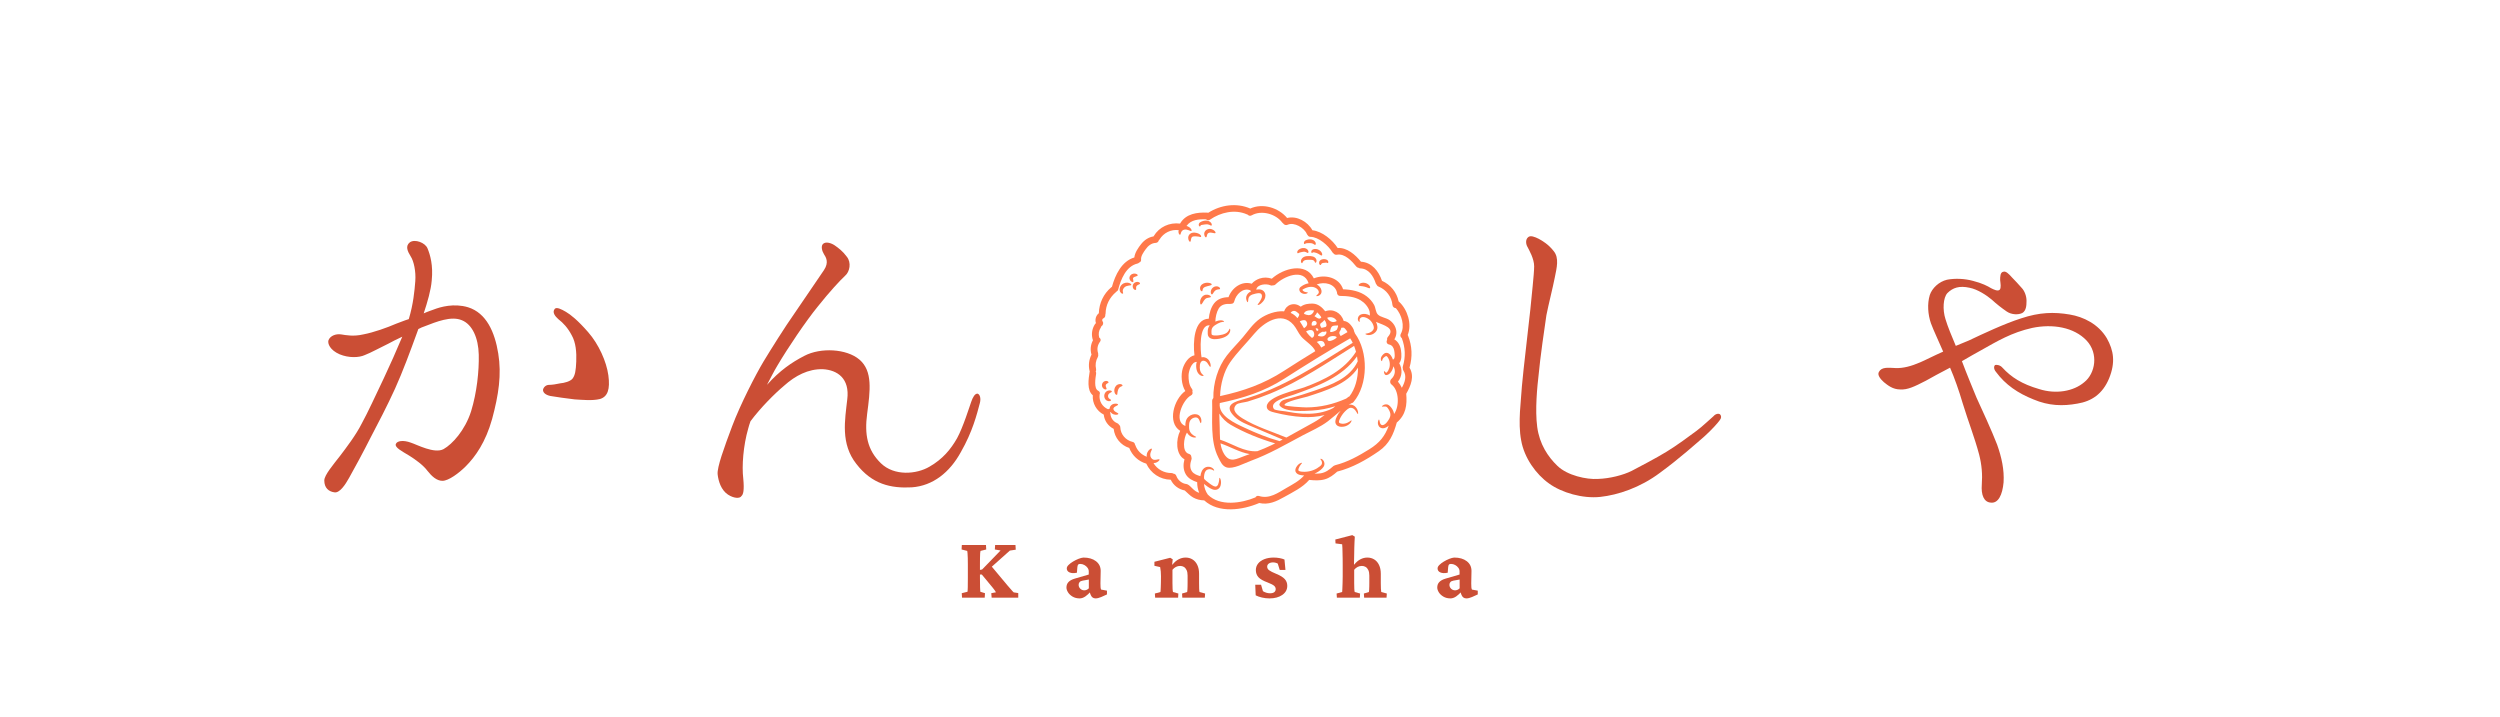 <svg xmlns="http://www.w3.org/2000/svg" xmlns:xlink="http://www.w3.org/1999/xlink" width="1270" zoomAndPan="magnify" viewBox="0 0 952.5 273" height="364" preserveAspectRatio="xMidYMid meet" version="1.0"><defs><g/></defs><g fill="#cb4e35" fill-opacity="1"><g transform="translate(112.193, 189.463)"><g><path d="M 111.875 -62.93 C 107.941 -67.445 105.176 -69.629 103.426 -70.648 C 101.68 -71.668 99.93 -72.543 99.203 -71.816 C 98.035 -70.504 99.348 -68.902 100.512 -67.883 C 102.406 -66.426 104.156 -64.531 105.609 -61.766 C 107.215 -58.996 107.504 -55.211 107.359 -51.715 C 107.215 -48.219 106.922 -46.469 105.902 -45.156 C 105.027 -44.137 102.844 -43.555 101.242 -43.41 C 99.785 -43.117 98.328 -42.828 97.016 -42.828 C 95.707 -42.828 94.832 -41.809 94.688 -40.934 C 94.688 -39.914 95.559 -39.039 97.453 -38.602 C 99.203 -38.312 104.008 -37.582 106.777 -37.293 C 109.543 -37.145 113.477 -36.707 116.391 -37.438 C 119.305 -38.312 120.324 -41.078 119.594 -46.469 C 118.867 -51.715 115.953 -58.27 111.875 -62.93 Z M 25.637 -28.113 C 23.453 -23.746 19.664 -18.793 17.336 -15.73 C 14.859 -12.527 11.363 -8.449 11.363 -6.41 C 11.363 -3.496 13.109 -2.184 15.148 -1.895 C 17.188 -1.457 19.375 -4.809 20.832 -7.43 C 22.434 -10.195 26.805 -18.355 28.844 -22.434 C 31.902 -28.262 35.398 -34.961 38.312 -41.371 C 41.227 -47.781 44.285 -56.082 46.613 -62.492 C 46.762 -63.074 47.051 -63.512 47.195 -64.094 C 48.07 -64.531 48.945 -64.969 49.527 -65.113 C 54.043 -66.863 59.727 -69.195 63.805 -67.445 C 67.738 -65.844 70.066 -60.746 70.215 -54.336 C 70.359 -48.07 69.484 -39.914 67.301 -32.777 C 64.969 -25.492 60.16 -20.25 56.812 -18.355 C 53.316 -16.461 46.613 -20.102 44.285 -20.832 C 41.516 -21.852 39.039 -21.559 38.602 -20.25 C 38.164 -18.938 41.078 -17.48 43.699 -15.879 C 46.031 -14.422 49.09 -12.234 50.691 -10.051 C 52.297 -8.012 54.188 -6.266 56.375 -6.266 C 58.707 -6.266 62.637 -9.176 65.262 -11.801 C 68.902 -15.441 72.836 -20.977 75.312 -29.863 C 77.789 -39.039 78.953 -46.762 77.641 -54.773 C 76.332 -62.93 73.125 -70.215 66.133 -72.398 C 60.746 -74 55.645 -72.543 53.023 -71.523 C 52.297 -71.234 50.84 -70.797 49.238 -70.066 C 50.691 -74.438 52.004 -78.953 52.297 -82.594 C 52.879 -88.422 51.715 -92.355 50.691 -94.832 C 49.82 -97.016 45.887 -98.473 43.992 -97.164 C 42.098 -95.707 43.117 -93.668 44.285 -91.773 C 45.449 -90.023 46.324 -86.09 46.031 -82.305 C 45.742 -78.66 45.305 -73.711 43.555 -67.883 C 41.66 -67.301 40.059 -66.57 38.75 -66.133 C 35.398 -64.676 30.152 -62.785 26.219 -62.055 C 22.434 -61.18 19.664 -61.766 17.773 -62.055 C 15.879 -62.348 13.691 -61.617 12.965 -59.871 C 12.527 -58.559 13.547 -56.082 17.188 -54.48 C 20.684 -53.023 24.617 -53.168 26.805 -54.188 C 29.133 -55.062 32.777 -57.102 35.836 -58.559 C 37.145 -59.289 38.895 -60.16 41.078 -61.18 C 38.895 -55.938 36.273 -50.109 34.086 -45.449 C 31.027 -39.039 27.969 -32.34 25.637 -28.113 Z M 25.637 -28.113 "/></g></g></g><g fill="#cb4e35" fill-opacity="1"><g transform="translate(257.834, 189.463)"><g><path d="M 114.645 -39.477 C 113.621 -39.621 112.75 -38.02 112.168 -36.273 C 111.582 -34.668 109.105 -26.656 106.777 -22.434 C 104.445 -18.355 101.387 -14.566 96.289 -11.652 C 91.336 -8.738 82.887 -8.012 77.789 -12.965 C 72.543 -18.062 71.523 -24.035 72.543 -31.758 C 73.711 -40.641 74.73 -48.07 69.629 -52.441 C 64.676 -56.664 54.773 -57.102 48.652 -53.898 C 43.848 -51.422 39.332 -48.363 34.379 -42.828 C 35.688 -45.305 37 -47.926 38.312 -50.109 C 42.535 -57.25 49.238 -67.152 53.754 -72.691 C 58.27 -78.371 62.348 -82.742 64.094 -84.344 C 65.988 -85.945 66.57 -89.441 64.824 -91.625 C 63.223 -93.812 61.617 -94.977 60.16 -95.996 C 58.852 -96.871 56.664 -97.598 55.645 -96.434 C 54.918 -95.559 55.355 -93.812 56.082 -92.645 C 56.812 -91.48 58.121 -89.586 56.082 -86.527 C 54.188 -83.613 48.652 -75.75 44.867 -70.066 C 41.078 -64.676 35.98 -56.52 33.066 -51.715 C 30.008 -46.613 24.18 -35.254 21.121 -27.094 C 18.062 -18.938 15.297 -11.363 15.586 -8.738 C 15.879 -6.117 16.898 -2.77 19.52 -1.02 C 21.996 0.582 24.18 0.438 24.617 -0.438 C 25.348 -1.02 25.785 -2.621 25.348 -7.137 C 24.766 -11.945 25.348 -19.664 27.242 -26.219 C 27.387 -26.949 27.824 -28.113 28.113 -28.988 C 32.047 -34.234 37.293 -39.477 40.934 -42.535 C 45.156 -46.324 50.109 -48.945 55.645 -48.801 C 61.18 -48.508 65.988 -45.305 64.969 -37.293 C 64.094 -29.426 62.348 -20.395 68.465 -12.672 C 74.438 -4.953 81.574 -3.352 89.586 -3.789 C 97.598 -4.371 104.008 -9.469 108.234 -17.188 C 112.75 -25.055 114.352 -31.609 115.516 -35.98 C 115.953 -37.73 115.516 -39.184 114.645 -39.477 Z M 114.645 -39.477 "/></g></g></g><g fill="#cb4e35" fill-opacity="1"><g transform="translate(403.474, 189.463)"><g/></g></g><g fill="#cb4e35" fill-opacity="1"><g transform="translate(549.115, 189.463)"><g><path d="M 30.738 -42.391 C 30.445 -37 29.133 -28.551 30.445 -21.703 C 31.609 -15.004 36.125 -8.738 41.078 -5.242 C 45.887 -1.746 53.898 0.582 60.598 -0.145 C 67.301 -0.875 75.75 -3.641 83.324 -9.324 C 90.898 -14.859 97.164 -20.539 100.223 -23.16 C 103.133 -25.785 105.32 -28.262 106.047 -29.281 C 106.777 -30.152 106.777 -31.027 106.195 -31.609 C 105.609 -32.047 104.445 -31.758 103.719 -30.883 C 102.988 -30.301 99.492 -26.949 97.309 -25.348 C 94.977 -23.598 89.441 -19.52 85.801 -17.336 C 82.012 -15.004 75.602 -11.652 72.543 -10.051 C 69.34 -8.449 64.242 -7.137 59.727 -6.992 C 55.355 -6.699 48.07 -8.305 44.285 -11.945 C 40.641 -15.441 37.438 -20.25 36.562 -26.805 C 35.688 -33.359 36.562 -42.098 37.145 -47.051 C 37.582 -52.148 39.477 -65.699 40.059 -69.34 C 40.789 -73.125 42.535 -79.973 43.266 -83.762 C 43.992 -87.402 45.012 -91.191 42.828 -93.812 C 40.789 -96.434 38.457 -97.746 37.145 -98.473 C 35.688 -99.203 33.941 -99.93 33.066 -99.055 C 32.047 -98.184 32.191 -96.434 32.922 -95.27 C 33.504 -94.102 35.398 -90.898 35.398 -87.984 C 35.398 -85.07 34.379 -76.332 33.941 -71.523 C 33.504 -67.008 31.172 -47.781 30.738 -42.391 Z M 30.738 -42.391 "/></g></g></g><g fill="#cb4e35" fill-opacity="1"><g transform="translate(694.755, 189.463)"><g><path d="M 93.812 -69.629 C 87.84 -70.648 82.305 -70.504 75.312 -68.172 C 68.902 -66.133 60.891 -62.348 55.355 -59.727 C 53.898 -59.141 52.148 -58.414 50.402 -57.684 C 48.801 -61.473 47.344 -64.969 46.469 -67.883 C 45.305 -71.523 45.594 -76.039 47.195 -77.789 C 49.238 -79.828 51.715 -80.703 55.645 -79.828 C 58.707 -79.246 62.203 -76.914 64.094 -75.312 C 65.988 -73.562 67.883 -72.105 69.777 -70.797 C 71.668 -69.484 74.293 -69.484 75.75 -70.215 C 77.207 -71.086 77.352 -72.98 77.352 -74.875 C 77.352 -76.621 76.621 -78.66 75.457 -79.828 C 74.145 -81.285 73.125 -82.449 71.668 -83.906 C 70.648 -85.07 69.484 -86.238 68.609 -85.945 C 67.301 -85.801 67.301 -84.051 67.301 -82.742 C 67.445 -81.43 67.738 -79.828 67.152 -79.098 C 66.426 -78.371 64.969 -79.098 63.805 -79.684 C 62.637 -80.41 60.453 -81.574 56.957 -82.449 C 53.754 -83.324 50.109 -83.469 47.051 -82.887 C 43.992 -82.156 41.371 -79.684 40.496 -77.059 C 39.477 -73.711 39.77 -69.629 40.934 -66.281 C 41.953 -63.512 43.848 -59.578 45.594 -55.5 C 41.953 -53.898 38.602 -52.148 36.855 -51.422 C 33.504 -49.965 30.301 -49.09 27.387 -49.238 C 24.473 -49.383 22.141 -49.672 21.121 -47.781 C 20.395 -46.613 21.703 -45.012 23.016 -43.848 C 24.473 -42.68 26.367 -41.078 29.281 -41.078 C 32.047 -40.934 34.523 -42.098 39.039 -44.43 C 41.078 -45.594 44.574 -47.488 48.219 -49.383 C 49.965 -45.305 51.566 -40.789 53.023 -35.836 C 55.211 -28.695 57.539 -22.871 59.289 -16.316 C 60.309 -12.383 60.598 -8.594 60.309 -4.809 C 60.016 -1.02 61.035 1.895 63.805 2.039 C 66.57 2.332 68.172 -0.875 68.609 -5.68 C 68.902 -10.488 67.883 -15.148 66.133 -20.102 C 64.242 -25.055 60.016 -34.234 58.27 -38.02 C 56.957 -41.227 54.48 -47.195 52.734 -51.859 C 55.5 -53.461 58.27 -55.062 60.16 -56.082 C 66.133 -59.434 71.668 -62.785 79.535 -64.531 C 87.258 -66.133 95.414 -64.824 100.223 -59.727 C 104.883 -54.773 103.57 -47.195 99.348 -43.848 C 95.27 -40.352 88.566 -39.184 82.156 -41.227 C 75.602 -43.117 71.523 -45.742 68.172 -49.383 C 67.301 -50.402 65.988 -50.547 65.406 -50.402 C 64.824 -49.965 64.824 -48.801 65.699 -47.781 C 69.34 -42.828 74.145 -39.621 79.973 -37.293 C 85.801 -34.816 91.191 -34.668 96.727 -35.688 C 102.113 -36.562 106.34 -39.332 108.816 -45.305 C 111.293 -51.422 110.562 -55.938 107.941 -60.598 C 104.738 -65.988 99.055 -68.758 93.812 -69.629 Z M 93.812 -69.629 "/></g></g></g><path fill="#ff794a" d="M 531.137 157.73 C 533.246 154.844 533.078 148.719 530.203 146.527 C 529.391 145.91 529.586 144.809 530.168 144.316 C 530.18 144.309 530.18 144.309 530.188 144.301 C 531.516 143.016 531.855 141.102 530.863 139.543 C 530.805 139.918 530.719 140.285 530.59 140.617 C 530.23 141.496 529.742 142.211 529.039 142.641 C 528.867 142.738 528.688 142.82 528.5 142.859 C 528.355 142.895 528.035 142.98 527.742 142.773 C 527.512 142.578 527.512 142.469 527.457 142.355 C 527.402 142.246 527.367 142.145 527.344 142.051 C 527.238 141.672 527.273 141.453 527.367 141.418 C 527.465 141.387 527.609 141.547 527.84 141.785 C 527.895 141.844 527.961 141.914 528.023 141.98 C 528.09 142.051 528.199 142.152 528.18 142.102 C 528.105 142.039 528.078 142.059 528.191 141.996 C 528.285 141.949 528.371 141.891 528.445 141.801 C 528.793 141.496 529.117 140.883 529.328 140.191 C 529.527 139.504 529.586 138.684 529.434 137.875 C 529.355 137.465 529.23 137.082 529.062 136.73 C 528.891 136.375 528.695 136.051 528.508 135.871 C 528.285 135.664 528.199 135.641 528.078 135.664 C 527.926 135.691 527.602 135.941 527.391 136.098 C 526.504 136.758 526.68 137.492 526.52 137.574 C 526.441 137.629 526.211 137.48 526.113 137.051 C 526.016 136.629 526.184 135.93 526.664 135.387 C 526.922 135.113 527.086 134.859 527.609 134.566 C 527.871 134.43 528.242 134.387 528.566 134.457 C 528.883 134.531 529.148 134.688 529.363 134.859 C 529.586 135.035 529.766 135.234 529.93 135.453 C 530.074 135.656 530.211 135.871 530.332 136.098 C 530.488 136.391 530.598 136.707 530.703 137.027 C 530.77 136.969 530.855 136.918 530.941 136.871 C 531.66 136.496 531.32 134.191 531.207 133.594 C 530.992 132.461 530.43 131.488 529.23 131.25 C 528.258 131.055 528.121 130.102 528.5 129.426 C 528.43 129.066 528.5 128.676 528.809 128.324 C 531.797 124.945 527.23 123.93 524.25 122.637 C 524.379 122.898 524.484 123.164 524.574 123.434 C 524.734 123.996 524.863 124.559 524.754 125.227 C 524.625 125.898 524.25 126.359 523.887 126.703 C 523.52 127.051 523.117 127.289 522.723 127.434 C 521.941 127.73 521.258 127.695 520.832 127.586 C 520.395 127.469 520.199 127.297 520.23 127.211 C 520.266 126.996 521.195 127.168 522.289 126.516 C 522.551 126.359 522.809 126.141 523.023 125.879 C 523.246 125.609 523.426 125.293 523.434 125.023 C 523.469 124.738 523.375 124.297 523.227 123.879 C 523.082 123.461 522.859 123.051 522.578 122.668 C 521.48 121.129 519.441 120.438 518.574 120.973 C 518.172 121.188 517.98 121.707 518.004 121.992 C 517.996 122.312 518.121 122.508 518.059 122.59 C 518.02 122.66 517.691 122.617 517.453 122.148 C 517.246 121.699 517.211 120.844 517.973 120.145 C 518.719 119.516 519.91 119.453 520.93 119.785 C 521.273 119.898 521.609 120.055 521.934 120.242 C 521.902 119.695 521.941 119.125 521.805 118.629 C 521.324 116.898 519.902 115.32 518.395 114.41 C 516.062 113.004 513.273 112.77 510.621 112.746 C 509.758 112.73 509.355 112.039 509.387 111.375 C 508.52 108.066 504.641 107.23 501.668 108.375 C 501.898 108.492 502.121 108.629 502.316 108.793 C 503.148 109.445 503.652 110.465 503.48 111.375 C 503.414 111.824 503.141 112.199 502.883 112.395 C 502.609 112.613 502.363 112.703 502.164 112.762 C 501.77 112.867 501.547 112.852 501.504 112.754 C 501.461 112.672 501.633 112.5 501.906 112.27 C 502.184 112.031 502.508 111.691 502.469 111.262 C 502.453 110.82 502.121 110.25 501.52 109.852 C 500.93 109.445 500.098 109.219 499.234 109.289 C 498.359 109.348 497.52 109.664 496.797 110.047 C 496.629 110.137 496.41 110.258 496.301 110.324 C 496.207 110.406 496.258 110.324 496.23 110.344 C 496.191 110.406 496.312 110.691 496.48 110.82 C 496.867 111.172 497.348 111.281 497.68 111.332 C 498.016 111.383 498.238 111.375 498.273 111.469 C 498.316 111.555 498.152 111.75 497.738 111.887 C 497.34 112.012 496.645 112.082 495.906 111.656 C 495.527 111.426 495.105 111.086 495.031 110.344 C 494.992 109.961 495.273 109.5 495.52 109.332 C 495.754 109.145 495.906 109.047 496.125 108.906 C 496.797 108.477 497.641 108.094 498.59 107.93 C 496.637 101.98 489.023 105.371 486 108.34 C 485.699 108.629 485.367 108.742 485.051 108.707 C 484.73 108.836 484.371 108.852 483.984 108.68 C 482.477 108 478.973 108.254 478.629 110.367 C 478.945 110.301 479.281 110.25 479.656 110.25 C 480.25 110.242 480.98 110.438 481.465 110.938 C 481.965 111.441 482.129 112.082 482.129 112.629 C 482.109 113.777 481.512 114.512 481.082 115.016 C 480.637 115.523 480.176 115.898 479.805 116.062 C 479.438 116.234 479.188 116.215 479.152 116.133 C 479.09 115.945 479.668 115.516 480.25 114.418 C 480.551 113.895 480.859 113.258 480.801 112.672 C 480.711 112.031 480.422 111.691 479.648 111.691 C 478.895 111.707 477.887 111.965 477.219 112.184 C 476.531 112.434 476.043 112.832 475.828 113.258 C 475.598 113.684 475.59 114.195 475.551 114.547 C 475.527 114.902 475.477 115.117 475.383 115.141 C 475.277 115.156 475.145 114.988 475 114.629 C 474.871 114.285 474.66 113.723 474.859 112.91 C 475.074 112.117 475.785 111.383 476.668 110.984 C 476.531 110.871 476.41 110.742 476.312 110.594 C 473.523 109.469 470.867 112.238 470.246 114.836 C 470.094 115.477 469.613 115.746 469.109 115.746 C 468.996 115.773 468.867 115.801 468.73 115.793 C 467.008 115.711 465.262 115.98 464.316 117.562 C 463.496 118.953 463.07 120.941 463.051 122.539 C 463.223 122.473 463.395 122.402 463.555 122.344 C 464.387 122.043 465.168 121.984 465.684 122.105 C 466.203 122.223 466.41 122.457 466.375 122.531 C 466.34 122.637 466.074 122.609 465.652 122.668 C 465.227 122.727 464.652 122.906 463.961 123.281 C 463.273 123.656 462.391 124.145 461.918 124.852 C 461.676 125.203 461.586 125.586 461.57 126.117 C 461.559 126.375 461.57 126.672 461.578 126.973 C 461.594 127.254 461.625 127.398 461.684 127.469 C 461.773 127.648 462.277 127.816 462.785 127.816 C 463.328 127.844 463.879 127.809 464.387 127.746 C 465.406 127.613 466.332 127.379 466.965 127.039 C 467.609 126.703 467.977 126.23 468.172 125.863 C 468.371 125.496 468.422 125.242 468.527 125.234 C 468.609 125.227 468.773 125.488 468.715 126.027 C 468.656 126.547 468.301 127.312 467.531 127.883 C 466.762 128.465 465.742 128.82 464.602 129.051 C 464.02 129.164 463.41 129.23 462.754 129.23 C 462.406 129.223 462.039 129.195 461.652 129.074 C 461.27 128.969 460.816 128.738 460.504 128.301 C 460.18 127.852 460.145 127.332 460.145 127.016 C 460.137 126.691 460.137 126.383 460.152 126.043 C 460.18 125.391 460.402 124.609 460.84 124.074 C 460.863 124.039 460.898 124.008 460.922 123.973 C 456.629 123.461 457.359 133.824 457.77 136.008 C 457.777 136.051 457.77 136.09 457.777 136.137 C 458.234 136.023 458.695 136.059 459.074 136.18 C 460.043 136.465 460.625 137.191 460.898 137.777 C 461.18 138.379 461.25 138.871 461.27 139.219 C 461.277 139.562 461.223 139.758 461.133 139.781 C 460.914 139.852 460.641 139.121 460.023 138.309 C 459.715 137.906 459.277 137.559 458.73 137.457 C 458.199 137.352 457.77 137.539 457.445 138.113 C 457.145 138.641 457.102 139.441 457.121 140.133 C 457.137 140.816 457.266 141.387 457.488 141.809 C 457.926 142.68 458.613 142.91 458.574 143.113 C 458.566 143.211 458.363 143.293 457.984 143.227 C 457.617 143.168 457.086 142.91 456.648 142.383 C 456.195 141.859 455.895 141.078 455.793 140.242 C 455.738 139.816 455.723 139.398 455.758 138.922 C 455.785 138.59 455.844 138.23 455.973 137.883 C 453.871 137.816 452.863 141.59 452.836 142.996 C 452.809 144.777 453.008 146.703 454.109 148.141 C 454.395 148.516 454.41 148.883 454.281 149.191 C 454.496 149.711 454.395 150.344 453.734 150.676 C 450.691 152.215 446.922 160.633 451.633 162.301 C 451.625 162.242 451.625 162.18 451.625 162.121 C 451.617 161.586 451.641 160.988 451.832 160.363 C 452.652 157.715 456.109 157 457.273 158.766 C 457.762 159.516 457.738 160.188 457.719 160.59 C 457.684 161.008 457.609 161.219 457.504 161.234 C 457.414 161.242 457.301 161.031 457.164 160.664 C 457.027 160.305 456.863 159.777 456.477 159.395 C 456.273 159.207 456.078 159.098 455.793 159.062 C 455.504 159.027 455.129 159.062 454.797 159.18 C 454.102 159.41 453.438 160 453.211 160.785 C 453.09 161.184 453.051 161.645 453.043 162.121 C 453.031 162.609 453.031 163.066 453.082 163.453 C 453.188 164.211 453.566 164.836 453.988 165.277 C 454.855 166.172 455.758 166.309 455.73 166.52 C 455.73 166.613 455.504 166.719 455.062 166.699 C 454.625 166.676 453.98 166.512 453.324 166.051 C 452.93 165.773 452.539 165.344 452.227 164.812 C 451.062 166.629 450.133 172.195 453 172.938 C 453.648 173.109 453.914 173.613 453.906 174.133 C 454.035 174.371 454.07 174.668 453.957 175.02 C 453.461 176.512 453.172 178.156 454.102 179.543 C 454.84 180.645 456.137 181.059 457.359 181.426 C 457.367 181.375 457.367 181.316 457.375 181.266 C 457.422 180.953 457.48 180.645 457.566 180.336 C 457.738 179.723 458.02 179.125 458.457 178.664 C 458.875 178.207 459.488 177.922 459.992 177.863 C 461.043 177.719 461.824 178.164 462.203 178.539 C 462.598 178.938 462.633 179.254 462.551 179.297 C 462.469 179.355 462.262 179.168 461.875 178.988 C 461.496 178.82 460.863 178.656 460.203 178.859 C 459.547 179.039 459.059 179.664 458.859 180.652 C 458.766 181.109 458.688 181.77 458.73 182.176 C 458.766 182.398 458.801 182.484 458.938 182.637 C 459.066 182.793 459.32 183.004 459.562 183.211 C 460.051 183.617 460.539 183.992 461.027 184.344 C 461.523 184.691 461.977 185.016 462.406 185.203 C 463.289 185.605 463.75 185.32 464.09 184.613 C 464.664 183.199 464.445 182.074 464.672 182.051 C 464.762 182.023 464.934 182.266 465.07 182.754 C 465.191 183.25 465.297 183.992 465.055 184.953 C 464.918 185.418 464.652 186.02 463.992 186.387 C 463.336 186.762 462.52 186.672 461.91 186.43 C 461.27 186.191 460.746 185.844 460.211 185.5 C 459.715 185.16 459.211 184.785 458.719 184.375 C 458.824 185.844 459.312 187.188 460.18 188.449 C 460.188 188.457 460.195 188.457 460.203 188.465 C 464.711 193.02 472.973 191.758 478.32 189.508 C 478.578 189.055 479.066 188.773 479.707 188.98 C 483.617 190.215 486.906 187.777 490.141 185.906 C 492.547 184.523 495.016 183.258 496.875 181.156 C 496.336 181.129 495.805 181.066 495.301 180.953 C 495 180.883 494.691 180.773 494.398 180.602 C 494.109 180.43 493.809 180.156 493.652 179.797 C 493.484 179.438 493.5 179.047 493.566 178.777 C 493.637 178.484 493.738 178.266 493.84 178.07 C 494.281 177.262 494.855 176.781 495.281 176.551 C 495.711 176.316 495.996 176.285 496.035 176.371 C 496.164 176.551 495.258 177.125 494.785 178.469 C 494.539 179.273 494.621 179.438 495.582 179.656 C 496.531 179.797 497.648 179.805 498.762 179.574 C 499.875 179.363 500.895 178.949 501.754 178.445 C 502.574 177.941 503.398 177.344 503.578 176.879 C 503.797 176.355 503.617 175.762 503.422 175.445 C 503.227 175.102 503.02 174.949 503.062 174.848 C 503.09 174.77 503.406 174.738 503.844 175.062 C 504.234 175.379 504.777 176.105 504.562 177.172 C 504.434 177.711 504.074 178.164 503.723 178.52 C 503.352 178.879 502.945 179.242 502.469 179.559 C 501.977 179.895 501.426 180.203 500.816 180.449 C 501.586 180.48 502.363 180.465 503.133 180.344 C 505.102 180.039 506.5 178.93 507.938 177.645 C 508.121 177.48 508.309 177.387 508.504 177.336 C 508.602 177.285 508.711 177.234 508.832 177.207 C 513.5 176.016 517.59 173.723 521.648 171.207 C 525.652 168.738 527.703 166.129 529.109 162.164 C 528.891 162.359 528.664 162.547 528.406 162.703 C 527.918 163 527.352 163.195 526.762 163.172 C 526.168 163.152 525.586 162.789 525.344 162.387 C 524.816 161.559 524.977 160.828 525.062 160.434 C 525.172 160.02 525.301 159.812 525.398 159.824 C 525.496 159.832 525.559 160.07 525.625 160.461 C 525.688 160.844 525.781 161.398 526.152 161.758 C 526.332 161.926 526.512 161.992 526.777 161.977 C 527.043 161.953 527.367 161.824 527.676 161.594 C 528.277 161.168 528.891 160.297 529.355 159.445 C 529.809 158.578 529.855 157.801 529.57 157.016 C 529.441 156.633 529.254 156.273 529.055 155.945 C 528.84 155.602 528.637 155.305 528.453 155.141 C 528.129 154.816 527.574 154.863 527.188 154.895 C 526.801 154.938 526.551 154.945 526.52 154.852 C 526.477 154.766 526.641 154.578 527.02 154.367 C 527.207 154.254 527.457 154.137 527.805 154.074 C 528.141 154.016 528.617 154.051 529.039 154.309 C 529.457 154.562 529.742 154.902 530.031 155.254 C 530.316 155.613 530.598 156.035 530.812 156.539 C 530.965 156.898 531.086 157.297 531.137 157.73 Z M 534.105 147.758 C 535.227 145.68 536.094 143.336 534.684 141.164 C 534.516 140.891 534.465 140.617 534.488 140.371 C 534.406 140.148 534.398 139.887 534.48 139.594 C 535.59 135.957 535.422 132.352 534.078 128.812 C 533.605 128.465 533.34 127.844 533.711 127.184 C 535.348 124.289 534.035 119.922 531.84 117.418 C 531.223 117.383 530.598 116.973 530.52 116.199 C 530.238 113.105 528.156 110.336 525.242 109.191 C 524.84 109.039 524.598 108.75 524.469 108.434 C 524.332 108.297 524.215 108.117 524.145 107.898 C 523.254 105.176 521.453 102.34 518.266 102.25 C 517.965 102.234 517.719 102.145 517.527 102 C 517.258 101.973 516.988 101.852 516.758 101.566 C 515.105 99.512 512.336 96.477 509.371 97.047 C 508.777 97.156 508.316 96.902 508.043 96.527 C 507.895 96.426 507.758 96.289 507.637 96.102 C 506.113 93.562 502.402 90.273 499.301 90.238 C 498.77 90.23 498.41 89.965 498.223 89.598 C 498.094 89.48 497.98 89.328 497.906 89.141 C 496.91 86.777 493.055 84.504 490.602 85.625 C 489.898 85.953 489.238 85.625 488.898 85.133 C 488.77 85.047 488.648 84.941 488.535 84.797 C 486.094 81.492 480.629 79.922 476.906 82.035 C 476.289 82.387 475.699 82.176 475.34 81.766 C 475.254 81.742 475.16 81.715 475.074 81.672 C 470.438 79.625 465.004 80.91 461.004 83.699 C 460.43 84.102 459.879 83.941 459.527 83.559 C 456.785 83.461 453.719 83.684 452.062 86.094 C 452.199 86.133 452.328 86.164 452.457 86.215 C 452.922 86.395 453.273 86.656 453.52 86.906 C 454 87.422 454.086 87.859 453.941 87.977 C 453.785 88.113 453.43 87.934 452.922 87.73 C 452.418 87.527 451.77 87.348 451.145 87.512 C 450.836 87.586 450.605 87.715 450.426 87.902 C 450.238 88.082 450.102 88.309 450.004 88.531 C 449.824 88.969 449.824 89.344 449.641 89.426 C 449.484 89.523 449.055 89.207 448.996 88.414 C 448.988 88.203 449.016 87.953 449.09 87.688 C 446.156 87.297 443.297 88.73 441.781 91.25 C 441.703 91.387 441.602 91.488 441.496 91.582 C 441.367 92.09 440.973 92.512 440.305 92.547 C 438.66 92.617 437.406 93.688 436.492 94.977 C 435.754 96 434.605 97.582 434.754 98.871 C 434.824 99.512 434.477 99.887 434.023 100.031 C 433.871 100.211 433.656 100.344 433.371 100.414 C 429.008 101.438 427.066 106.422 426.035 110.277 C 425.922 110.684 425.684 110.938 425.395 111.074 C 425.332 111.145 425.273 111.203 425.207 111.262 C 422.711 113.371 421.289 116.215 421.223 119.473 C 421.215 119.66 421.176 119.82 421.117 119.957 C 421.168 120.453 420.965 121 420.5 121.211 C 419.895 121.488 419.773 122.027 420.125 122.531 C 420.527 123.102 420.227 123.957 419.668 124.281 C 419.645 124.289 419.625 124.297 419.602 124.305 C 419.574 124.469 419.516 124.625 419.402 124.797 C 418.633 125.984 418.438 127.262 418.785 128.586 C 419.301 128.918 419.586 129.547 419.109 130.184 C 418.16 131.488 417.879 132.945 418.359 134.5 C 418.426 134.711 418.426 134.906 418.402 135.094 C 418.477 135.375 418.453 135.691 418.273 136.023 C 417.473 137.449 417.238 139.016 417.602 140.609 C 417.684 140.969 417.621 141.281 417.465 141.531 C 417.602 141.777 417.676 142.059 417.621 142.391 C 417.391 143.953 416.66 148.043 418.402 148.867 C 419.078 149.191 419.184 149.812 418.957 150.332 C 418.656 152.777 419.91 154.953 422.195 155.938 C 422.395 155.809 422.602 155.727 422.777 155.719 C 422.789 155.441 422.84 155.156 422.965 154.93 C 423.133 154.621 423.352 154.391 423.578 154.23 C 424.043 153.895 424.52 153.805 424.871 153.785 C 425.59 153.762 425.961 153.949 425.984 154.137 C 426.02 154.34 425.605 154.527 425.109 154.773 C 424.609 154.996 424.125 155.457 424.203 155.84 C 424.23 156.062 424.375 156.344 424.555 156.539 C 424.734 156.734 424.992 156.906 425.23 157.031 C 425.719 157.297 426.113 157.477 426.098 157.684 C 426.082 157.871 425.684 158.066 424.965 158.016 C 424.609 157.98 424.148 157.879 423.695 157.555 C 423.484 157.391 423.281 157.188 423.113 156.941 C 423.062 157.008 423.02 157.07 422.957 157.129 C 423.004 157.258 423.047 157.391 423.055 157.543 C 423.121 159.148 424.148 160.656 425.668 161.234 C 426.012 161.371 426.234 161.602 426.367 161.867 C 426.637 162.074 426.812 162.375 426.836 162.805 C 426.938 165.504 428.891 167.746 431.512 168.363 C 432.078 168.496 432.352 168.879 432.41 169.316 C 432.473 169.398 432.523 169.496 432.555 169.605 C 433.277 171.688 434.891 173.262 436.922 174.027 C 436.879 173.723 436.871 173.426 436.922 173.148 C 437.023 172.512 437.305 172.016 437.586 171.668 C 438.18 170.98 438.738 170.832 438.848 170.98 C 438.988 171.133 438.703 171.551 438.461 172.195 C 438.227 172.836 438.086 173.715 438.574 174.43 C 438.809 174.785 439.117 175.035 439.434 175.129 C 439.758 175.23 440.137 175.215 440.477 175.16 C 441.164 175.043 441.668 174.883 441.773 175.062 C 441.871 175.215 441.609 175.672 440.816 176.113 C 440.492 176.293 440.031 176.449 439.48 176.441 C 440.879 178.809 443.52 180.25 446.305 180.227 C 446.609 180.227 446.867 180.32 447.055 180.457 C 447.539 180.5 448 180.766 448.195 181.336 C 448.766 182.953 450.289 184.223 452.02 184.418 C 452.277 184.453 452.484 184.547 452.664 184.676 C 452.766 184.719 452.871 184.766 452.969 184.855 C 453.883 185.562 454.562 186.516 455.543 187.137 C 455.973 187.422 456.426 187.617 456.898 187.766 C 456.375 186.492 456.109 185.109 456.125 183.715 C 454.418 183.145 452.773 182.355 451.816 180.758 C 450.75 178.973 450.762 176.918 451.281 174.992 C 447.879 173.148 447.984 167.387 449.648 164.152 C 444.66 161.047 447.203 152.082 451.598 148.98 C 450.109 146.602 449.836 142.809 450.66 140.277 C 451.309 138.281 452.895 135.805 455.09 135.367 C 454.496 130.516 454.832 121.543 460.539 121.422 C 460.719 119.387 461.359 117.172 462.551 115.613 C 463.891 113.863 465.945 113.25 468.055 113.227 C 469.383 109.586 473.145 106.91 476.906 108.102 C 477.68 107.164 478.863 106.48 479.926 106.121 C 481.473 105.598 483.051 105.664 484.551 106.184 C 488.965 102.188 497.5 99.809 500.578 106.055 C 504.785 104.352 510.254 105.715 511.719 110.219 C 514.91 110.344 518.148 110.93 520.727 112.918 C 521.875 113.797 522.832 114.887 523.527 116.156 C 524.152 117.316 524.086 118.898 524.961 119.82 C 526 120.902 528.156 121.039 529.457 121.992 C 530.398 122.688 531.156 123.547 531.602 124.625 C 532.293 126.281 532.117 127.895 531.238 129.301 C 532.684 130.133 533.523 131.73 533.77 133.426 C 533.992 134.992 534.164 137.098 533.109 138.379 C 534.387 140.652 534.27 143.328 532.617 145.41 C 533.215 146.098 533.711 146.891 534.105 147.758 Z M 537.016 140.066 C 539.008 143.355 537.539 146.949 535.773 150.02 L 535.773 150.031 C 536.152 154.391 535.629 158.039 532.172 160.988 C 530.906 165.504 529.348 169.121 525.344 171.891 C 520.531 175.23 515.234 178.215 509.516 179.672 C 509.508 179.672 509.508 179.672 509.5 179.672 C 508.066 180.941 506.566 182.117 504.684 182.637 C 502.762 183.176 500.758 183.039 498.805 182.844 C 498.797 182.852 498.789 182.859 498.777 182.875 C 496.285 185.758 492.641 187.461 489.367 189.312 C 486.266 191.066 483.277 192.457 479.777 191.645 C 479.77 191.645 479.762 191.652 479.754 191.652 C 473.453 194.355 464.316 195.691 458.809 190.648 C 457.332 190.617 455.895 190.281 454.609 189.559 C 453.34 188.859 452.465 187.766 451.387 186.867 C 449.023 186.406 447.078 184.938 446.051 182.773 C 441.945 182.707 438.438 180.301 436.734 176.645 C 433.723 175.777 431.367 173.562 430.238 170.664 C 426.988 169.648 424.668 166.75 424.309 163.395 C 422.188 162.316 420.777 160.34 420.527 157.961 C 417.82 156.617 416.105 153.609 416.363 150.602 C 414.004 148.68 414.75 144.316 415.141 141.711 C 415.152 141.641 415.18 141.574 415.195 141.508 C 415.172 141.438 415.141 141.367 415.117 141.289 C 414.629 139.16 414.887 137.051 415.863 135.113 C 415.316 133.277 415.512 131.312 416.422 129.652 L 416.414 129.652 C 415.699 127.594 415.992 125.328 417.184 123.504 C 417.293 123.34 417.422 123.223 417.562 123.129 C 417.09 121.809 417.547 120.195 418.656 119.344 C 418.777 115.508 420.43 111.953 423.387 109.461 C 423.477 109.387 423.559 109.332 423.645 109.289 C 424.895 104.762 427.348 99.535 432.184 98.094 C 432.359 96.254 433.73 94.312 434.793 92.973 C 436.02 91.43 437.609 90.371 439.508 90.066 C 439.523 90.035 439.543 89.996 439.562 89.957 C 441.676 86.445 445.582 84.664 449.605 85.191 C 449.629 85.148 449.648 85.105 449.672 85.066 C 451.883 81.414 456.094 80.836 460.031 81.016 C 460.145 81.023 460.25 81.039 460.348 81.066 C 465.078 78.059 471.113 77.164 476.352 79.453 C 481.109 77.273 487.148 79.133 490.391 83.055 C 494.059 82.105 498.238 84.43 500.027 87.73 C 503.781 88.148 507.668 91.398 509.645 94.477 C 513.266 94.297 516.352 97.02 518.531 99.707 C 522.695 99.969 525.277 103.301 526.543 106.992 C 529.855 108.5 532.148 111.359 532.887 114.863 C 532.945 114.902 533.016 114.945 533.078 114.996 C 536.27 117.953 538.035 123.512 536.332 127.637 C 536.383 127.723 536.434 127.809 536.469 127.91 C 538.035 131.828 538.199 136.016 537.016 140.066 " fill-opacity="1" fill-rule="nonzero"/><path fill="#ff794a" d="M 521.797 108.883 C 522.086 109.32 522.078 109.672 521.926 109.773 C 521.574 109.977 520.836 109.422 519.816 109.199 C 518.805 108.93 517.898 109.07 517.68 108.734 C 517.59 108.57 517.754 108.254 518.207 108.008 C 518.652 107.75 519.398 107.617 520.16 107.805 C 520.93 107.992 521.52 108.453 521.797 108.883 " fill-opacity="1" fill-rule="nonzero"/><path fill="#ff794a" d="M 474.344 173.66 C 474.945 173.441 475.543 173.227 476.145 173.008 C 472.277 172.359 468.809 170.219 465.004 168.918 C 465.227 170.371 465.629 171.77 466.398 173 C 468.656 176.527 471.07 174.84 474.344 173.66 Z M 484.371 169.648 C 484.859 169.418 485.352 169.172 485.836 168.926 C 480.031 167.238 474.047 164.824 468.875 161.832 C 467.273 160.902 465.605 159.359 464.551 157.57 C 464.602 159.344 464.652 161.113 464.711 162.891 C 464.754 164.363 464.73 165.949 464.852 167.516 C 469.57 169.035 473.949 172.301 479.066 171.906 C 480.859 171.215 482.641 170.484 484.371 169.648 Z M 494.312 121.211 C 494.766 120.664 495.301 119.832 494.836 119.5 C 494.797 119.465 494.766 119.43 494.734 119.387 C 494.684 119.352 494.629 119.32 494.578 119.277 C 494.027 118.789 493.484 118.305 492.699 118.473 C 492.285 118.57 491.938 118.848 491.742 119.215 C 492.309 119.453 492.836 119.777 493.32 120.188 C 493.688 120.496 494.012 120.844 494.312 121.211 Z M 496.832 125.062 C 497.664 124.52 498.402 123.719 497.859 122.66 C 497.492 121.926 497.023 121.887 496.223 122.043 C 495.891 122.113 495.551 122.262 495.211 122.422 C 495.777 123.266 496.293 124.176 496.832 125.062 Z M 501.125 133.801 C 500.418 131.789 497.055 129.785 495.762 128.219 C 494.629 126.852 493.961 125.09 492.836 123.777 C 488.16 118.312 481.398 122.914 477.844 127.184 C 474.852 130.793 471.363 134.207 468.688 138.035 C 466.301 141.461 464.953 146.527 464.859 150.914 C 473.703 149.004 481.504 146.293 489.23 141.273 C 493.164 138.727 497.133 136.238 501.125 133.801 Z M 500.004 128.66 C 500.938 128.285 500.91 126.703 500.207 126.043 C 499.633 125.496 498.359 125.773 497.613 126.281 C 498.016 126.871 498.453 127.441 498.961 127.941 C 499.242 128.234 499.551 128.496 499.859 128.754 C 499.898 128.723 499.941 128.684 500.004 128.66 Z M 500.672 118.328 C 500.531 118.285 500.395 118.254 500.25 118.238 C 499.258 118.117 497.438 118.227 496.934 119.191 C 496.887 119.285 496.832 119.371 496.773 119.438 C 496.824 119.523 496.918 119.598 497.082 119.688 C 497.469 119.883 498.117 120.035 498.547 120.062 C 499.652 120.121 500.379 119.293 500.672 118.328 Z M 501.66 123.191 C 501.676 122.734 501.359 122.344 500.902 122.27 C 500.32 122.172 499.852 122.637 499.77 123.172 C 499.738 123.41 499.723 123.734 499.789 123.965 C 499.812 124.031 499.844 124.074 499.875 124.109 C 500.004 124.031 500.148 123.988 500.328 124.016 C 500.773 124.094 501.281 123.973 501.531 123.598 C 501.555 123.453 501.602 123.305 501.66 123.191 Z M 502.414 125.719 C 502.172 125.516 501.977 125.277 501.82 125.016 C 501.633 125.105 501.426 125.172 501.211 125.219 C 501.227 125.234 501.246 125.25 501.262 125.277 C 501.477 125.531 501.633 125.855 501.754 126.199 C 501.965 126.02 502.191 125.863 502.414 125.719 Z M 503.414 121 C 503.328 120.859 503.27 120.715 503.227 120.562 C 503.191 120.527 503.156 120.496 503.125 120.445 C 502.762 119.957 502.324 119.41 501.812 118.988 C 501.602 119.566 501.246 120.078 500.801 120.477 C 500.887 120.52 500.961 120.555 501.051 120.613 C 501.453 120.902 502.078 121.383 502.59 121.391 C 502.953 121.391 503.184 121.211 503.414 121 Z M 503.383 132.438 C 503.859 132.145 504.348 131.855 504.836 131.566 C 504.621 130.758 504.492 130.043 503.449 129.906 C 502.84 129.816 502.25 130.004 501.684 130.27 C 502.379 130.891 502.988 131.574 503.383 132.438 Z M 505.086 124.551 C 505.652 124.125 505.367 123.145 504.957 122.379 C 504.828 122.23 504.703 122.074 504.582 121.91 C 504.348 122.254 504.047 122.531 503.672 122.832 C 502.809 123.238 502.746 123.938 503.48 124.926 C 504.016 124.797 504.555 124.68 505.086 124.551 Z M 504.863 127.68 C 505.246 127.297 505.539 126.758 505.281 126.215 C 504.914 126.402 504.453 126.484 503.887 126.41 C 503.844 126.402 503.809 126.395 503.773 126.383 C 503.738 126.41 503.715 126.441 503.68 126.461 C 503.219 126.711 502.695 126.996 502.355 127.398 C 502.055 127.754 502.008 127.883 502.469 128.039 C 502.629 128.09 502.789 128.113 502.953 128.137 C 503.691 128.258 504.297 128.234 504.863 127.68 Z M 509.297 128.543 C 509.047 127.969 507.957 128.039 507.477 128.055 C 506.844 128.082 505.199 128.773 505.941 129.727 C 506.445 130.355 508.723 129.336 509.297 128.543 Z M 505.934 121.57 C 506.816 122.598 507.902 123.109 509.305 122.312 C 508.66 120.973 507.047 120.504 505.652 121.074 C 505.758 121.227 505.848 121.391 505.934 121.57 Z M 509.793 124.398 C 509.801 124.262 509.793 124.117 509.781 123.965 C 509.414 124.039 509.004 124.008 508.574 124.039 C 507.715 124.109 507.297 124.312 507.031 125.156 C 506.902 125.539 506.746 126.035 506.801 126.469 C 507.418 126.629 508.453 126.199 508.891 125.941 C 509.078 125.84 509.215 125.719 509.336 125.602 C 509.508 125.203 509.688 124.812 509.793 124.398 Z M 510.801 128.039 C 511.668 127.535 512.535 127.031 513.395 126.539 C 513.273 126.207 512.836 125.668 512.637 125.43 C 512.352 125.09 511.984 124.699 511.504 124.836 C 511.344 124.875 511.184 124.895 511.039 124.875 C 510.957 125.438 510.738 125.93 510.391 126.352 C 510.305 126.582 510.262 126.809 510.305 127.031 C 510.391 127.449 510.656 127.73 510.801 128.039 Z M 515.387 130.605 C 515.098 130.004 514.77 129.441 514.418 128.91 C 505.895 133.816 497.559 139 489.266 144.301 C 481.555 149.234 473.59 151.707 464.738 153.559 C 464.02 158.449 470.723 161.348 474.242 162.992 C 478.562 165.012 482.93 166.801 487.523 168.07 C 487.914 167.867 488.301 167.672 488.684 167.469 C 485.004 165.906 481.328 164.355 477.656 162.789 C 475.125 161.707 472.375 160.715 470.375 158.75 C 466.691 155.109 468.875 153.461 472.863 152.371 C 488.496 148.117 501.812 139.059 515.387 130.605 Z M 516.637 134.039 C 516.434 133.27 516.191 132.512 515.906 131.789 C 505.539 138.266 495.273 145.305 483.926 149.957 C 481.125 151.109 478.273 152.125 475.363 152.996 C 474.305 153.309 471.711 153.48 471.031 154.172 C 468.875 156.352 471.785 158.406 473.504 159.473 C 478.508 162.555 484.629 164.438 490.105 166.707 C 493.637 164.797 497.121 162.777 500.613 160.879 C 502.062 160.086 503.391 159.133 504.664 158.125 C 501.965 158.84 499.148 159.027 496.359 158.883 C 492.812 158.688 489.191 158.074 485.75 157.203 C 484.527 156.898 482.574 156.5 482.633 154.836 C 482.762 150.957 494.328 148.547 496.902 147.598 C 504.59 144.762 512.141 141.086 516.637 134.039 Z M 514.094 151.066 C 516.336 148.223 517.402 144.172 517.41 140.082 C 513.289 146.445 505.004 148.867 498.074 151.117 C 497 151.465 489.395 153.004 489.379 154.309 C 489.379 154.852 496.723 155.219 497.688 155.219 C 502.961 155.219 508.023 154.016 512.797 151.902 C 512.875 151.852 512.961 151.801 513.039 151.758 C 513.289 151.562 513.535 151.367 513.793 151.18 C 513.898 151.102 513.996 151.074 514.094 151.066 Z M 517.289 137.68 C 517.227 137.035 517.137 136.398 517.023 135.77 C 511.367 143.738 501.934 147.164 492.91 150.375 C 491.082 151.035 483.238 152.816 485.352 155.816 C 485.773 156.41 488.898 156.574 489.797 156.734 C 491.973 157.145 494.148 157.484 496.359 157.605 C 499.77 157.781 503.164 157.461 506.363 156.207 C 506.914 155.996 507.418 155.738 507.914 155.465 C 508.188 155.238 508.473 155.004 508.746 154.773 C 505.895 155.66 502.953 156.242 499.918 156.418 C 497.16 156.59 489.66 157.129 487.613 154.602 C 487.426 154.359 487.379 154.113 487.516 153.828 C 488.277 152.207 489.855 152.191 491.527 151.742 C 494.648 150.879 497.738 149.918 500.801 148.852 C 507.184 146.609 514.223 144.188 517.289 137.68 Z M 517.402 156.906 C 517.492 157.418 517.453 157.707 517.359 157.73 C 517.266 157.758 517.109 157.512 516.871 157.094 C 516.629 156.695 516.289 156.086 515.68 155.688 C 515.379 155.492 515 155.344 514.641 155.352 C 514.289 155.352 513.93 155.516 513.516 155.816 C 512.668 156.453 511.82 157.332 511.152 158.383 C 510.809 158.902 510.535 159.457 510.316 159.98 C 510.105 160.492 510.098 160.895 510.234 161.039 C 510.355 161.234 510.836 161.391 511.266 161.43 C 511.711 161.473 512.133 161.438 512.508 161.355 C 514.066 160.988 514.734 160.043 514.918 160.176 C 514.992 160.23 514.941 160.527 514.633 160.973 C 514.332 161.406 513.742 161.961 512.812 162.328 C 512.352 162.504 511.812 162.625 511.215 162.617 C 510.914 162.617 510.605 162.59 510.262 162.504 C 509.93 162.41 509.543 162.25 509.227 161.902 C 508.898 161.551 508.754 161.039 508.762 160.621 C 508.77 160.207 508.867 159.832 508.996 159.488 C 509.234 158.84 509.543 158.219 509.93 157.605 C 510.203 157.195 510.492 156.82 510.801 156.461 C 509.176 157.793 507.621 159.215 505.918 160.512 C 502.961 162.75 499.586 164.145 496.328 165.879 C 489.719 169.391 483.609 172.992 476.523 175.59 C 474.215 176.434 469.84 178.867 467.293 178.07 C 465.645 177.547 464.934 175.762 464.18 174.285 C 460.961 167.949 462.039 159.652 461.824 152.754 C 461.812 152.426 461.91 152.168 462.062 151.969 C 462.113 151.852 462.191 151.742 462.289 151.645 C 462.188 145.988 464.008 139.879 467.438 135.445 C 469.312 133.016 471.535 130.875 473.504 128.523 C 475.578 126.059 477.383 123.305 480.055 121.414 C 482.395 119.754 486.023 118.355 489.25 118.613 C 489.652 117.461 490.457 116.523 491.711 116.094 C 493.176 115.605 494.457 116.035 495.609 116.844 C 496.832 115.84 498.711 115.605 500.25 115.68 C 502.25 115.773 503.73 117.102 504.914 118.594 C 507.895 117.453 511.059 119.215 511.93 122.27 C 512.902 122.344 513.801 122.863 514.453 123.621 C 515.145 124.422 515.852 125.367 515.969 126.41 C 516.09 126.59 516.176 126.785 516.207 126.988 C 521.414 134.012 521.301 146.535 515.672 153.199 C 515.445 153.461 515.199 153.582 514.941 153.609 C 514.562 153.812 514.195 154.023 513.836 154.246 C 514.125 154.172 514.418 154.129 514.715 154.16 C 515.395 154.238 515.93 154.555 516.312 154.895 C 517.09 155.621 517.297 156.41 517.402 156.906 " fill-opacity="1" fill-rule="nonzero"/><path fill="#ff794a" d="M 505.91 99.301 C 506.105 99.562 506.129 99.852 506.074 100.031 C 506 100.211 505.871 100.254 505.781 100.227 C 505.602 100.148 505.418 100.031 505.23 100.059 C 505.156 100.074 505.062 100.082 504.879 100.105 C 504.688 100.125 504.41 100.141 504.219 100.164 C 504.023 100.191 503.895 100.238 503.809 100.262 C 503.746 100.262 503.645 100.328 503.578 100.398 C 503.414 100.516 503.375 100.738 503.27 100.906 C 503.207 100.977 503.09 101.02 502.93 100.934 C 502.762 100.848 502.59 100.602 502.566 100.293 C 502.531 99.988 502.609 99.602 502.93 99.262 C 503.227 98.949 503.645 98.797 504.023 98.746 C 504.418 98.691 504.703 98.727 505.02 98.785 C 505.344 98.855 505.703 99.016 505.91 99.301 " fill-opacity="1" fill-rule="nonzero"/><path fill="#ff794a" d="M 503.637 96.41 C 503.852 96.914 503.773 97.27 503.594 97.336 C 503.219 97.465 502.574 96.715 501.578 96.375 C 501.344 96.277 501.098 96.23 500.879 96.188 C 500.734 96.164 500.594 96.137 500.477 96.117 C 500.262 96.102 500.086 96.277 499.926 96.375 C 499.844 96.418 499.703 96.375 499.617 96.172 C 499.543 95.977 499.566 95.641 499.812 95.344 C 500.078 95.035 500.508 94.883 500.895 94.859 C 501.27 94.828 501.684 94.875 502.078 95.02 C 502.883 95.316 503.422 95.914 503.637 96.41 " fill-opacity="1" fill-rule="nonzero"/><path fill="#ff794a" d="M 501.477 98.797 C 501.668 99.227 501.617 99.664 501.473 99.895 C 501.316 100.125 501.156 100.156 501.074 100.105 C 500.922 99.969 500.953 99.621 500.605 99.316 C 500.426 99.152 500.242 99.074 499.898 99.023 C 499.586 98.973 499.129 98.984 498.605 98.984 C 498.102 98.984 497.688 99 497.371 99.082 C 497.055 99.152 496.848 99.281 496.66 99.457 C 496.301 99.781 496.293 100.164 496.109 100.262 C 496.027 100.305 495.883 100.246 495.762 100.004 C 495.641 99.781 495.598 99.367 495.777 98.941 C 495.934 98.527 496.359 98.062 496.91 97.84 C 497.449 97.602 498.059 97.543 498.605 97.551 C 499.129 97.551 499.688 97.559 500.242 97.738 C 500.801 97.898 501.324 98.352 501.477 98.797 " fill-opacity="1" fill-rule="nonzero"/><path fill="#ff794a" d="M 501.18 92.293 C 501.473 92.898 501.246 93.312 501.059 93.305 C 500.863 93.305 500.672 93.074 500.371 92.922 C 500.055 92.742 499.695 92.625 499.113 92.617 C 498.832 92.617 498.516 92.633 498.238 92.641 C 497.973 92.66 497.816 92.676 497.699 92.691 C 497.43 92.734 497.27 92.922 497.09 92.992 C 496.992 93.016 496.867 92.953 496.805 92.75 C 496.746 92.547 496.781 92.223 497.016 91.934 C 497.25 91.625 497.641 91.438 497.988 91.348 C 498.332 91.242 498.703 91.176 499.141 91.184 C 499.574 91.191 500.02 91.285 500.395 91.496 C 500.773 91.711 501.031 92 501.18 92.293 " fill-opacity="1" fill-rule="nonzero"/><path fill="#ff794a" d="M 498.375 95.414 C 498.695 95.992 498.461 96.41 498.273 96.391 C 497.898 96.332 497.461 95.762 496.48 95.93 C 496.23 95.965 495.957 96.023 495.711 96.082 C 495.488 96.125 495.293 96.188 495.152 96.23 C 495.008 96.277 494.902 96.316 494.812 96.367 C 494.707 96.418 494.621 96.492 494.52 96.504 C 494.426 96.52 494.312 96.449 494.254 96.262 C 494.191 96.074 494.254 95.762 494.441 95.496 C 494.621 95.234 494.895 95.008 495.219 94.852 C 495.527 94.695 495.875 94.559 496.312 94.508 C 496.73 94.445 497.184 94.5 497.578 94.68 C 497.957 94.859 498.23 95.137 498.375 95.414 " fill-opacity="1" fill-rule="nonzero"/><path fill="#ff794a" d="M 464.332 109.297 C 464.859 109.594 464.926 109.992 464.789 110.121 C 464.641 110.258 464.363 110.227 464.051 110.277 C 463.75 110.316 463.352 110.43 463.059 110.66 C 462.398 111.137 462.145 112.141 461.746 112.168 C 461.559 112.176 461.336 111.906 461.301 111.383 C 461.262 110.887 461.457 110.078 462.176 109.52 C 462.941 108.945 463.848 109.016 464.332 109.297 " fill-opacity="1" fill-rule="nonzero"/><path fill="#ff794a" d="M 462.633 87.867 C 463.07 88.266 463.207 88.617 463.094 88.773 C 462.973 88.941 462.605 88.871 462.129 88.754 C 461.645 88.645 461.105 88.531 460.633 88.695 C 460.395 88.781 460.242 88.891 460.137 89.012 C 460.016 89.141 459.941 89.344 459.887 89.562 C 459.785 90.004 459.707 90.395 459.504 90.426 C 459.312 90.461 459.043 90.215 458.867 89.613 C 458.789 89.316 458.742 88.871 458.953 88.391 C 459.168 87.895 459.656 87.492 460.18 87.332 C 460.703 87.152 461.27 87.184 461.668 87.332 C 462.09 87.469 462.406 87.672 462.633 87.867 " fill-opacity="1" fill-rule="nonzero"/><path fill="#ff794a" d="M 460.84 107.82 C 461.398 107.949 461.699 108.188 461.668 108.383 C 461.645 108.582 461.309 108.707 460.832 108.836 C 460.371 108.965 459.684 109.082 459.148 109.312 C 458.613 109.543 458.395 109.812 458.266 110.164 C 458.129 110.473 458.199 110.773 458.078 110.922 C 458.012 110.992 457.875 111.016 457.691 110.906 C 457.52 110.805 457.324 110.555 457.246 110.195 C 457.172 109.852 457.195 109.406 457.445 108.965 C 457.691 108.508 458.113 108.195 458.566 107.992 C 459.504 107.617 460.281 107.703 460.84 107.82 " fill-opacity="1" fill-rule="nonzero"/><path fill="#ff794a" d="M 461.406 84.879 C 461.844 85.449 461.715 85.941 461.523 85.961 C 461.328 86.008 461.094 85.781 460.727 85.645 C 460.348 85.48 459.887 85.406 459.223 85.488 C 458.895 85.523 458.543 85.594 458.215 85.645 C 457.906 85.688 457.754 85.727 457.668 85.742 C 457.445 85.805 457.367 86.043 457.293 86.223 C 457.246 86.297 457.074 86.336 456.898 86.148 C 456.734 85.961 456.621 85.586 456.832 85.164 C 457.051 84.738 457.496 84.504 457.859 84.375 C 458.199 84.234 458.582 84.121 459.059 84.059 C 459.52 84.008 460 84.039 460.438 84.195 C 460.863 84.348 461.199 84.609 461.406 84.879 " fill-opacity="1" fill-rule="nonzero"/><path fill="#ff794a" d="M 460.598 112.414 C 461.141 112.637 461.387 112.898 461.344 113.086 C 461.301 113.285 460.922 113.363 460.453 113.422 C 460.223 113.453 459.965 113.496 459.75 113.574 C 459.547 113.648 459.359 113.77 459.148 113.965 C 458.75 114.34 458.465 114.879 458.215 115.32 C 457.965 115.758 457.738 116.047 457.539 115.996 C 457.344 115.953 457.223 115.621 457.23 115.059 C 457.238 114.52 457.414 113.633 458.156 112.918 C 458.527 112.566 459.035 112.32 459.496 112.281 C 459.949 112.227 460.324 112.312 460.598 112.414 " fill-opacity="1" fill-rule="nonzero"/><path fill="#ff794a" d="M 457.016 89.207 C 457.648 89.641 457.738 90.184 457.566 90.273 C 457.391 90.371 457.086 90.207 456.598 90.133 C 456.348 90.094 456.039 90.066 455.68 90.051 C 455.316 90.035 454.926 90.035 454.625 90.094 C 454.32 90.16 454.18 90.254 454.051 90.418 C 453.922 90.59 453.844 90.859 453.793 91.121 C 453.707 91.66 453.648 92.078 453.445 92.121 C 453.262 92.156 452.961 91.863 452.773 91.191 C 452.699 90.852 452.629 90.379 452.863 89.816 C 453.074 89.254 453.727 88.781 454.328 88.684 C 454.934 88.566 455.441 88.652 455.867 88.738 C 456.305 88.84 456.711 89 457.016 89.207 " fill-opacity="1" fill-rule="nonzero"/><path fill="#ff794a" d="M 433.746 107.457 C 434.238 107.609 434.41 107.906 434.332 108.078 C 434.258 108.266 434 108.352 433.723 108.477 C 433.449 108.59 433.164 108.777 433.031 108.965 C 432.918 109.102 432.84 109.414 432.848 109.648 C 432.832 109.875 432.934 110.105 432.871 110.301 C 432.832 110.48 432.418 110.602 431.984 110.188 C 431.59 109.812 431.293 108.938 431.867 108.109 C 432.441 107.367 433.301 107.309 433.746 107.457 " fill-opacity="1" fill-rule="nonzero"/><path fill="#ff794a" d="M 432.797 104.32 C 433.27 104.473 433.484 104.695 433.465 104.883 C 433.465 105.305 432.129 105.34 431.805 105.82 C 431.383 105.859 432.129 107.352 431.668 107.473 C 431.48 107.539 431.23 107.449 430.879 107.148 C 430.715 106.984 430.484 106.754 430.367 106.324 C 430.219 105.887 430.367 105.246 430.715 104.883 C 431.051 104.496 431.48 104.309 431.875 104.25 C 432.25 104.191 432.555 104.238 432.797 104.32 " fill-opacity="1" fill-rule="nonzero"/><path fill="#ff794a" d="M 430.141 107.805 C 430.82 108.02 431.105 108.367 431.023 108.547 C 430.945 108.734 430.555 108.742 430.027 108.809 C 429.516 108.883 428.863 109.047 428.41 109.484 C 427.93 109.926 427.762 110.496 427.77 110.906 C 427.77 111.324 427.965 111.598 427.898 111.785 C 427.863 111.871 427.727 111.93 427.504 111.871 C 427.281 111.801 427 111.598 426.809 111.238 C 426.609 110.887 426.516 110.387 426.621 109.875 C 426.715 109.363 426.988 108.844 427.426 108.434 C 428.336 107.59 429.5 107.598 430.141 107.805 " fill-opacity="1" fill-rule="nonzero"/><path fill="#ff794a" d="M 426.859 146.332 C 427.527 146.406 427.77 146.805 427.664 146.961 C 427.574 147.137 427.266 147.172 426.961 147.344 C 426.809 147.422 426.645 147.531 426.496 147.668 C 426.352 147.805 426.234 147.977 426.121 148.203 C 425.898 148.637 425.816 149.234 425.754 149.594 C 425.695 149.941 425.734 150.172 425.645 150.352 C 425.59 150.43 425.461 150.473 425.273 150.395 C 425.094 150.316 424.887 150.105 424.762 149.812 C 424.52 149.25 424.406 148.457 424.82 147.57 C 425.023 147.148 425.379 146.762 425.762 146.566 C 426.148 146.355 426.543 146.293 426.859 146.332 " fill-opacity="1" fill-rule="nonzero"/><path fill="#ff794a" d="M 422.625 148.75 C 423.328 148.719 423.672 149.039 423.613 149.219 C 423.57 149.414 423.223 149.5 422.883 149.73 C 422.512 149.957 422.203 150.301 422.164 150.777 C 422.129 151.277 422.309 151.629 422.625 151.879 C 422.934 152.133 423.258 152.227 423.312 152.426 C 423.371 152.59 423.012 152.941 422.285 152.832 C 421.93 152.777 421.492 152.582 421.168 152.176 C 420.844 151.766 420.672 151.203 420.723 150.633 C 420.777 150.062 421.086 149.523 421.469 149.207 C 421.855 148.891 422.285 148.766 422.625 148.75 " fill-opacity="1" fill-rule="nonzero"/><path fill="#ff794a" d="M 421.699 145.145 C 422.301 145.266 422.445 145.68 422.316 145.809 C 422.195 145.973 421.938 146.004 421.742 146.16 C 421.547 146.277 421.312 146.543 421.297 146.695 C 421.23 146.891 421.281 147.234 421.402 147.496 C 421.492 147.766 421.652 147.992 421.59 148.188 C 421.547 148.375 421.191 148.5 420.707 148.246 C 420.477 148.125 420.227 147.906 420.047 147.578 C 419.863 147.258 419.773 146.797 419.902 146.332 C 420.031 145.824 420.383 145.484 420.715 145.305 C 421.066 145.125 421.418 145.086 421.699 145.145 " fill-opacity="1" fill-rule="nonzero"/><g fill="#cb4e35" fill-opacity="1"><g transform="translate(365.128, 227.711)"><g><path d="M 12.688 0 L 12.547 -1.703 L 14.328 -2.047 C 14.18 -2.297 14.035 -2.531 13.891 -2.75 C 13.742 -2.969 13.508 -3.281 13.188 -3.688 L 8.953 -8.812 L 7.625 -8.812 L 7.625 -10.453 L 9.062 -10.734 L 16.094 -17.984 L 13.906 -18.359 L 14.016 -20.062 L 21.766 -20.062 L 21.875 -18.281 L 19.625 -17.938 L 12.094 -11.219 L 12 -12.719 L 18.594 -4.812 C 19.145 -4.195 19.578 -3.703 19.891 -3.328 C 20.211 -2.953 20.461 -2.664 20.641 -2.469 C 20.828 -2.281 20.977 -2.129 21.094 -2.016 L 22.828 -1.75 L 22.828 0 Z M 1.406 0 L 1.297 -1.703 L 3.484 -2.25 C 3.535 -2.414 3.57 -2.973 3.594 -3.922 C 3.613 -4.879 3.625 -6.078 3.625 -7.516 L 3.625 -12.516 C 3.625 -13.473 3.613 -14.332 3.594 -15.094 C 3.57 -15.852 3.539 -16.473 3.5 -16.953 C 3.469 -17.43 3.43 -17.719 3.391 -17.812 L 1.234 -18.359 L 1.328 -20.062 L 10.531 -20.062 L 10.625 -18.359 L 8.438 -17.812 C 8.395 -17.695 8.352 -17.395 8.312 -16.906 C 8.281 -16.414 8.258 -15.789 8.25 -15.031 C 8.238 -14.281 8.234 -13.441 8.234 -12.516 L 8.234 -7.516 C 8.234 -6.078 8.25 -4.879 8.281 -3.922 C 8.32 -2.973 8.352 -2.414 8.375 -2.25 L 10.156 -1.703 L 10.047 0 Z M 1.406 0 "/></g></g></g><g fill="#cb4e35" fill-opacity="1"><g transform="translate(404.941, 227.711)"><g><path d="M 6.422 0.281 C 5.379 0.281 4.473 0.051 3.703 -0.406 C 2.941 -0.863 2.363 -1.41 1.969 -2.047 C 1.57 -2.691 1.375 -3.297 1.375 -3.859 C 1.375 -4.703 1.629 -5.395 2.141 -5.938 C 2.648 -6.488 3.441 -6.926 4.516 -7.25 L 9.875 -8.812 L 9.875 -10.047 C 9.875 -10.523 9.719 -10.973 9.406 -11.391 C 9.102 -11.816 8.703 -12.164 8.203 -12.438 C 7.703 -12.719 7.164 -12.859 6.594 -12.859 C 6.227 -12.859 5.973 -12.77 5.828 -12.594 C 5.68 -12.426 5.582 -12.094 5.531 -11.594 L 5.359 -9.5 C 4.223 -9.27 3.297 -9.305 2.578 -9.609 C 1.859 -9.922 1.5 -10.43 1.5 -11.141 C 1.5 -11.578 1.727 -12.02 2.188 -12.469 C 2.645 -12.926 3.207 -13.352 3.875 -13.75 C 4.551 -14.156 5.238 -14.5 5.938 -14.781 C 6.645 -15.062 7.273 -15.227 7.828 -15.281 C 9.828 -15.281 11.426 -14.816 12.625 -13.891 C 13.82 -12.973 14.422 -11.738 14.422 -10.188 L 14.328 -5.438 C 14.328 -4.801 14.344 -4.305 14.375 -3.953 C 14.406 -3.598 14.477 -3.305 14.594 -3.078 L 16.812 -2.672 L 16.812 -1.234 L 14.594 -0.234 C 14.207 -0.078 13.836 0.047 13.484 0.141 C 13.129 0.234 12.789 0.281 12.469 0.281 C 11.582 0.281 10.957 -0.176 10.594 -1.094 L 10.016 -2.672 L 10.734 -2.5 C 10.023 -1.633 9.301 -0.953 8.562 -0.453 C 7.82 0.035 7.109 0.281 6.422 0.281 Z M 8.172 -2.797 C 8.484 -2.797 8.785 -2.859 9.078 -2.984 C 9.379 -3.109 9.656 -3.301 9.906 -3.562 L 9.906 -6.906 L 7.594 -6.5 C 7.039 -6.406 6.641 -6.219 6.391 -5.938 C 6.141 -5.664 6.016 -5.316 6.016 -4.891 C 6.016 -4.336 6.223 -3.848 6.641 -3.422 C 7.066 -3.004 7.578 -2.797 8.172 -2.797 Z M 8.172 -2.797 "/></g></g></g><g fill="#cb4e35" fill-opacity="1"><g transform="translate(439.457, 227.711)"><g><path d="M 0.656 0 L 0.547 -1.578 L 2.672 -2.156 C 2.691 -2.25 2.711 -2.453 2.734 -2.766 C 2.754 -3.086 2.773 -3.492 2.797 -3.984 C 2.828 -4.473 2.844 -5.004 2.844 -5.578 L 2.875 -8.172 C 2.875 -8.879 2.848 -9.488 2.797 -10 C 2.754 -10.508 2.676 -11.062 2.562 -11.656 L 0.375 -12.141 L 0.375 -13.672 L 6.391 -15.203 L 7.344 -14.625 L 7.141 -12.609 L 7.25 -12.578 C 7.957 -13.492 8.738 -14.172 9.594 -14.609 C 10.445 -15.055 11.336 -15.281 12.266 -15.281 C 13.242 -15.281 14.117 -15.039 14.891 -14.562 C 15.672 -14.082 16.281 -13.379 16.719 -12.453 C 17.164 -11.535 17.391 -10.426 17.391 -9.125 L 17.391 -5.609 C 17.391 -4.828 17.398 -4.098 17.422 -3.422 C 17.453 -2.754 17.5 -2.332 17.562 -2.156 L 19.688 -1.578 L 19.578 0 L 11 0 L 10.906 -1.578 L 12.859 -2.156 C 12.898 -2.383 12.93 -2.68 12.953 -3.047 C 12.973 -3.41 12.988 -3.816 13 -4.266 C 13.008 -4.723 13.016 -5.16 13.016 -5.578 L 13.016 -8.438 C 13.016 -9.301 12.883 -10 12.625 -10.531 C 12.363 -11.07 12.02 -11.469 11.594 -11.719 C 11.176 -11.969 10.707 -12.094 10.188 -12.094 C 9.613 -12.094 9.078 -11.969 8.578 -11.719 C 8.078 -11.469 7.633 -11.102 7.25 -10.625 L 7.25 -5.609 C 7.25 -4.828 7.266 -4.098 7.297 -3.422 C 7.328 -2.754 7.379 -2.332 7.453 -2.156 L 9.5 -1.578 L 9.406 0 Z M 0.656 0 "/></g></g></g><g fill="#cb4e35" fill-opacity="1"><g transform="translate(476.98, 227.711)"><g><path d="M 6.672 0.281 C 5.711 0.281 4.766 0.172 3.828 -0.047 C 2.891 -0.266 2.094 -0.547 1.438 -0.891 L 1.266 -4.922 L 3.484 -4.922 L 4.203 -2.469 C 5.066 -1.938 5.969 -1.672 6.906 -1.672 C 7.613 -1.672 8.148 -1.812 8.516 -2.094 C 8.879 -2.383 9.062 -2.77 9.062 -3.25 C 9.062 -3.75 8.859 -4.176 8.453 -4.531 C 8.055 -4.883 7.242 -5.301 6.016 -5.781 C 4.328 -6.395 3.148 -7.066 2.484 -7.797 C 1.828 -8.523 1.5 -9.438 1.5 -10.531 C 1.5 -11.457 1.785 -12.281 2.359 -13 C 2.93 -13.719 3.727 -14.273 4.75 -14.672 C 5.781 -15.078 6.969 -15.281 8.312 -15.281 C 9.039 -15.281 9.781 -15.211 10.531 -15.078 C 11.281 -14.941 11.906 -14.758 12.406 -14.531 L 12.781 -10.562 L 10.594 -10.562 L 9.844 -12.984 C 9.613 -13.117 9.332 -13.227 9 -13.312 C 8.676 -13.395 8.363 -13.438 8.062 -13.438 C 7.383 -13.438 6.836 -13.285 6.422 -12.984 C 6.016 -12.691 5.812 -12.297 5.812 -11.797 C 5.812 -11.266 6.062 -10.812 6.562 -10.438 C 7.062 -10.062 7.973 -9.602 9.297 -9.062 C 10.797 -8.445 11.863 -7.789 12.5 -7.094 C 13.145 -6.395 13.469 -5.535 13.469 -4.516 C 13.469 -3.078 12.832 -1.914 11.562 -1.031 C 10.301 -0.156 8.672 0.281 6.672 0.281 Z M 6.672 0.281 "/></g></g></g><g fill="#cb4e35" fill-opacity="1"><g transform="translate(508.694, 227.711)"><g><path d="M 0.656 0 L 0.547 -1.578 L 2.672 -2.156 C 2.691 -2.406 2.719 -2.844 2.75 -3.469 C 2.781 -4.094 2.805 -4.816 2.828 -5.641 C 2.859 -6.461 2.875 -7.258 2.875 -8.031 L 2.875 -12.344 C 2.875 -13.113 2.867 -13.891 2.859 -14.672 C 2.848 -15.461 2.832 -16.219 2.812 -16.938 C 2.801 -17.656 2.785 -18.312 2.766 -18.906 C 2.742 -19.5 2.711 -19.977 2.672 -20.344 L 0.141 -20.672 L 0.062 -22.156 L 6.531 -23.828 L 7.484 -23.25 C 7.461 -22.539 7.426 -21.852 7.375 -21.188 C 7.332 -20.531 7.305 -19.805 7.297 -19.016 C 7.285 -18.234 7.27 -17.332 7.25 -16.312 C 7.227 -15.301 7.203 -14.078 7.172 -12.641 L 7.281 -12.609 C 7.988 -13.504 8.766 -14.172 9.609 -14.609 C 10.453 -15.055 11.336 -15.281 12.266 -15.281 C 13.242 -15.281 14.117 -15.039 14.891 -14.562 C 15.672 -14.082 16.281 -13.379 16.719 -12.453 C 17.164 -11.535 17.391 -10.426 17.391 -9.125 L 17.391 -5.609 C 17.391 -4.828 17.406 -4.098 17.438 -3.422 C 17.477 -2.754 17.52 -2.332 17.562 -2.156 L 19.688 -1.578 L 19.578 0 L 11.047 0 L 10.938 -1.578 L 12.859 -2.156 C 12.898 -2.383 12.93 -2.68 12.953 -3.047 C 12.973 -3.41 12.988 -3.816 13 -4.266 C 13.008 -4.723 13.016 -5.16 13.016 -5.578 L 13.016 -8.438 C 13.016 -9.301 12.883 -10 12.625 -10.531 C 12.363 -11.07 12.02 -11.469 11.594 -11.719 C 11.176 -11.969 10.707 -12.094 10.188 -12.094 C 9.613 -12.094 9.078 -11.969 8.578 -11.719 C 8.078 -11.469 7.633 -11.102 7.25 -10.625 L 7.25 -5.609 C 7.25 -4.766 7.266 -4.02 7.297 -3.375 C 7.328 -2.738 7.379 -2.332 7.453 -2.156 L 9.5 -1.578 L 9.406 0 Z M 0.656 0 "/></g></g></g><g fill="#cb4e35" fill-opacity="1"><g transform="translate(546.217, 227.711)"><g><path d="M 6.422 0.281 C 5.379 0.281 4.473 0.051 3.703 -0.406 C 2.941 -0.863 2.363 -1.41 1.969 -2.047 C 1.57 -2.691 1.375 -3.297 1.375 -3.859 C 1.375 -4.703 1.629 -5.395 2.141 -5.938 C 2.648 -6.488 3.441 -6.926 4.516 -7.25 L 9.875 -8.812 L 9.875 -10.047 C 9.875 -10.523 9.719 -10.973 9.406 -11.391 C 9.102 -11.816 8.703 -12.164 8.203 -12.438 C 7.703 -12.719 7.164 -12.859 6.594 -12.859 C 6.227 -12.859 5.973 -12.77 5.828 -12.594 C 5.68 -12.426 5.582 -12.094 5.531 -11.594 L 5.359 -9.5 C 4.223 -9.27 3.297 -9.305 2.578 -9.609 C 1.859 -9.922 1.5 -10.43 1.5 -11.141 C 1.5 -11.578 1.727 -12.02 2.188 -12.469 C 2.645 -12.926 3.207 -13.352 3.875 -13.75 C 4.551 -14.156 5.238 -14.5 5.938 -14.781 C 6.645 -15.062 7.273 -15.227 7.828 -15.281 C 9.828 -15.281 11.426 -14.816 12.625 -13.891 C 13.82 -12.973 14.422 -11.738 14.422 -10.188 L 14.328 -5.438 C 14.328 -4.801 14.344 -4.305 14.375 -3.953 C 14.406 -3.598 14.477 -3.305 14.594 -3.078 L 16.812 -2.672 L 16.812 -1.234 L 14.594 -0.234 C 14.207 -0.078 13.836 0.047 13.484 0.141 C 13.129 0.234 12.789 0.281 12.469 0.281 C 11.582 0.281 10.957 -0.176 10.594 -1.094 L 10.016 -2.672 L 10.734 -2.5 C 10.023 -1.633 9.301 -0.953 8.562 -0.453 C 7.82 0.035 7.109 0.281 6.422 0.281 Z M 8.172 -2.797 C 8.484 -2.797 8.785 -2.859 9.078 -2.984 C 9.379 -3.109 9.656 -3.301 9.906 -3.562 L 9.906 -6.906 L 7.594 -6.5 C 7.039 -6.406 6.641 -6.219 6.391 -5.938 C 6.141 -5.664 6.016 -5.316 6.016 -4.891 C 6.016 -4.336 6.223 -3.848 6.641 -3.422 C 7.066 -3.004 7.578 -2.797 8.172 -2.797 Z M 8.172 -2.797 "/></g></g></g><g fill="#cb4e35" fill-opacity="1"><g transform="translate(580.741, 227.711)"><g/></g></g></svg>